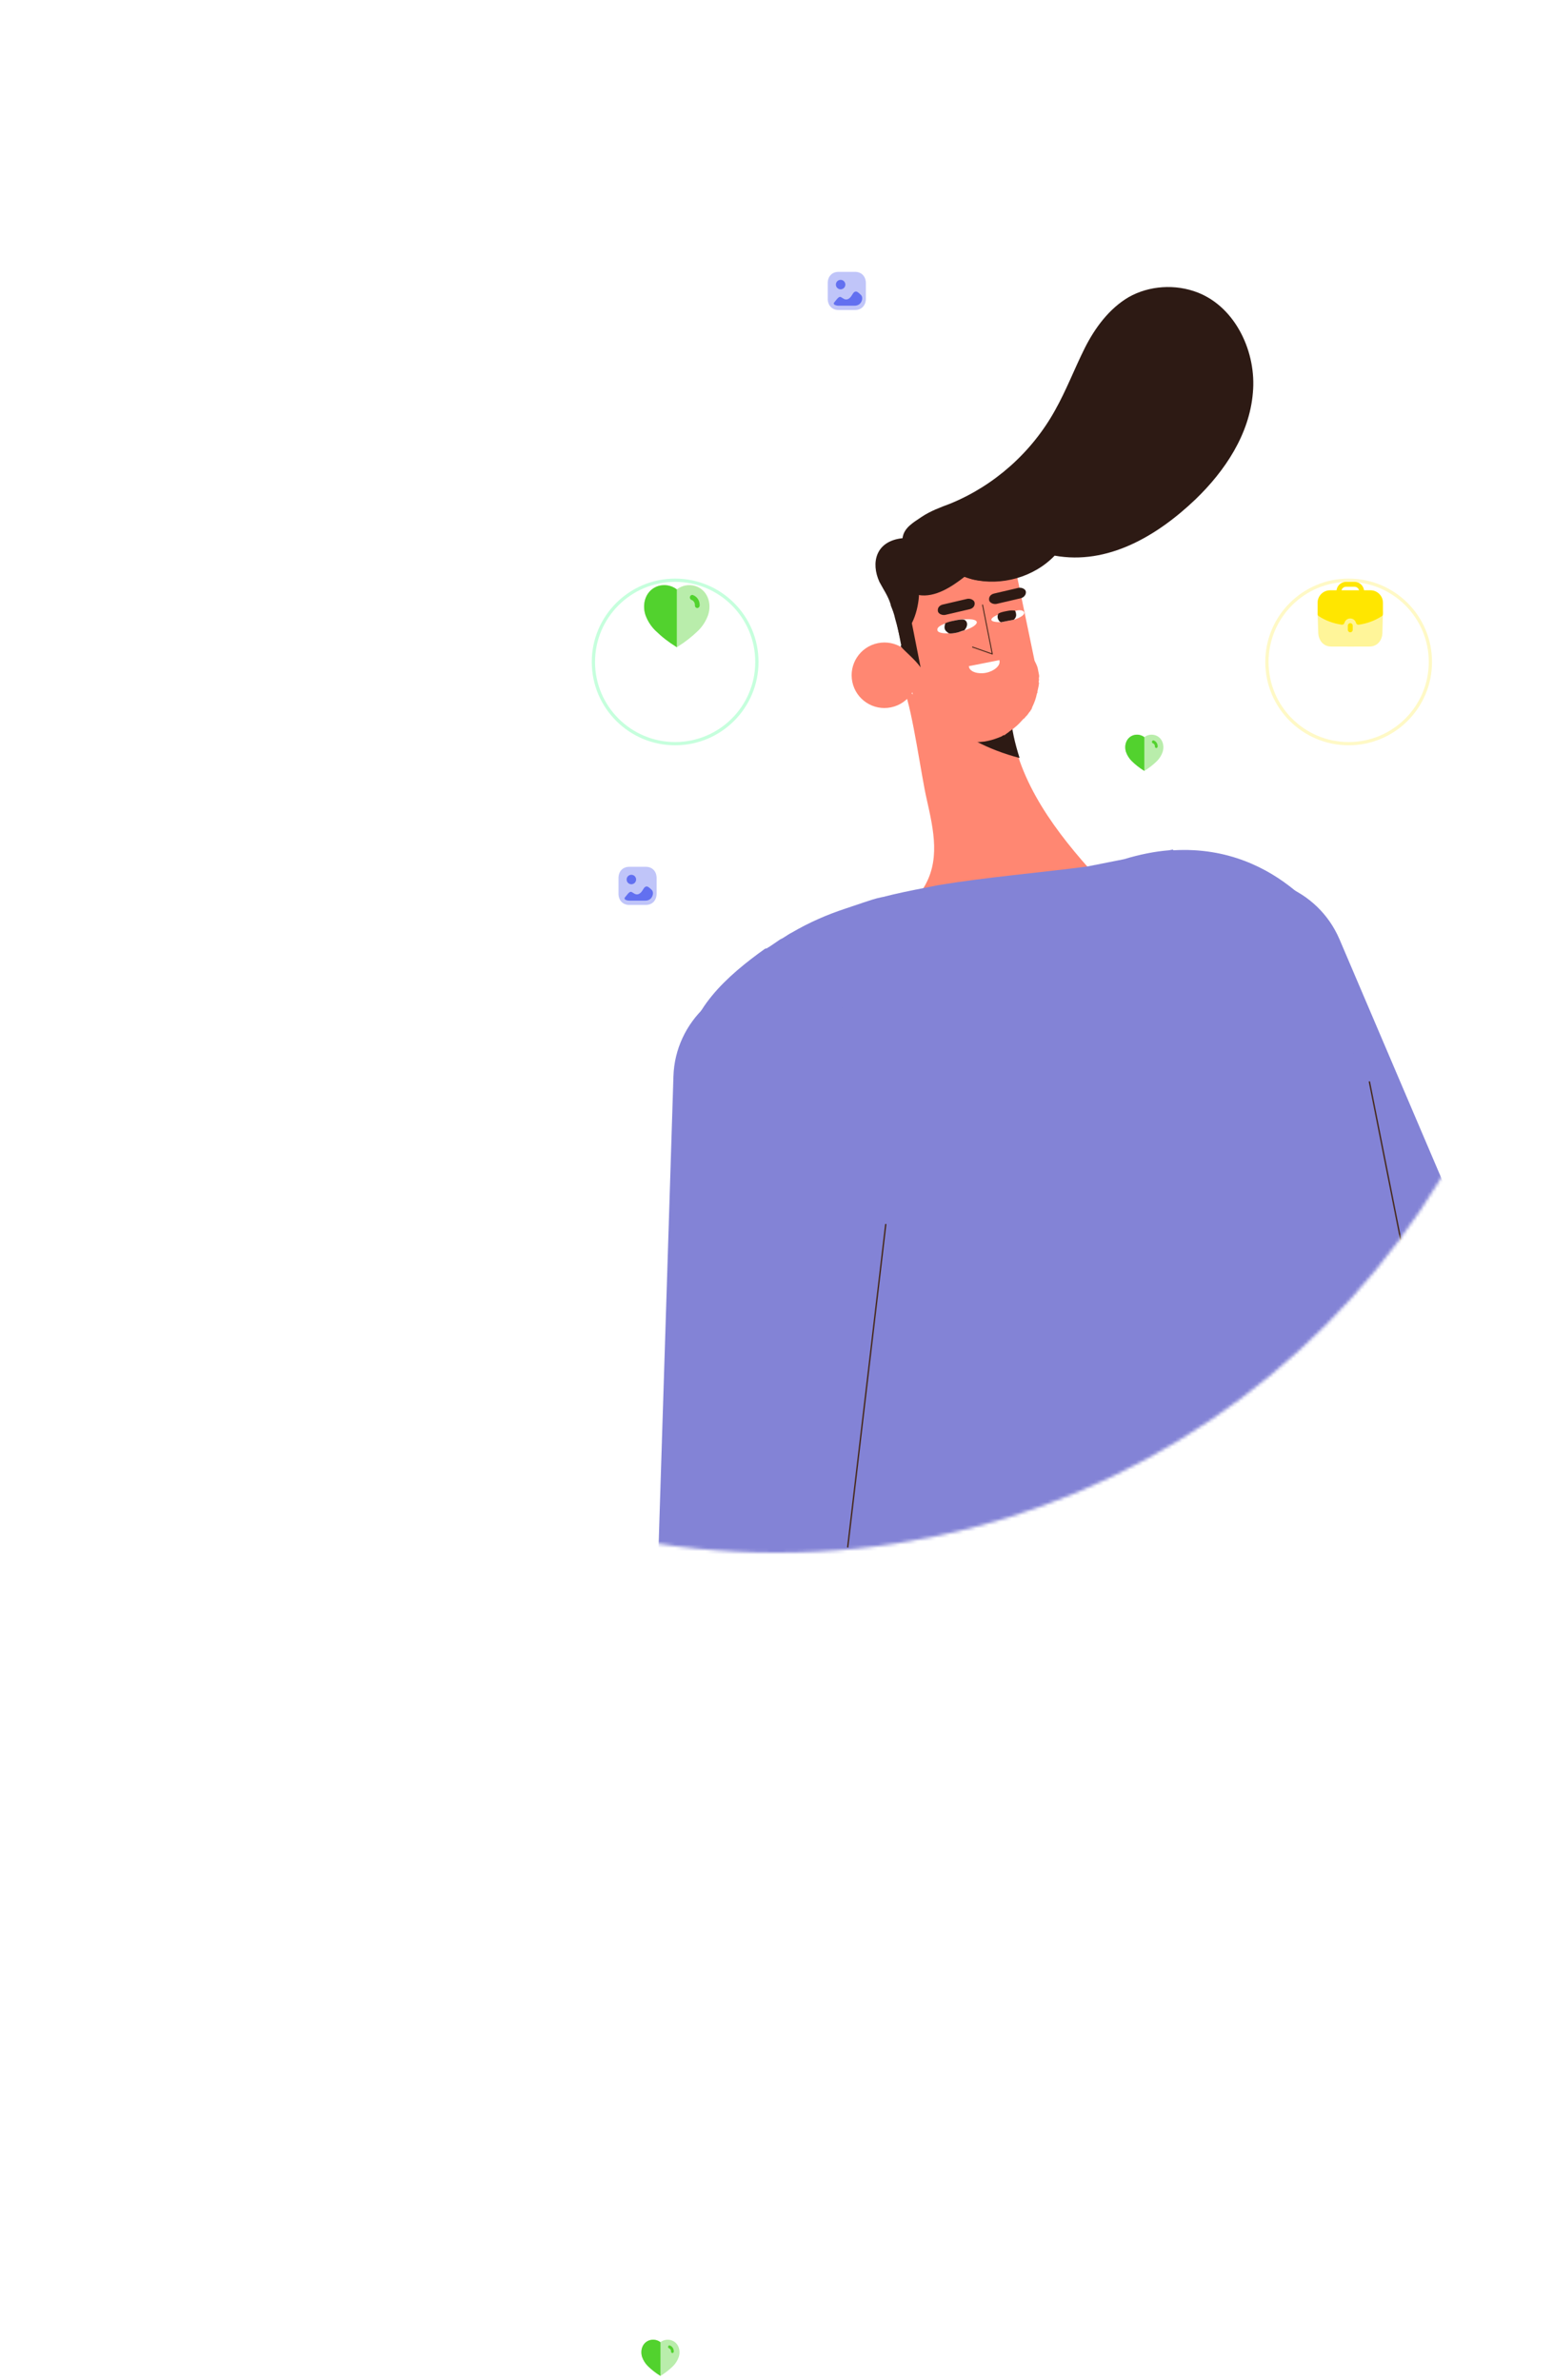 <svg width="475" height="728" viewBox="0 0 475 728" fill="none" xmlns="http://www.w3.org/2000/svg">
<circle cx="237.5" cy="237.5" r="237.5" fill="white"/>
<mask id="mask0_70_389" style="mask-type:alpha" maskUnits="userSpaceOnUse" x="0" y="0" width="475" height="475">
<circle cx="237.5" cy="237.5" r="237.5" fill="white"/>
</mask>
<g mask="url(#mask0_70_389)">
<path d="M541.653 561.336L475.569 441.855L409.694 287.336C403.038 271.795 385.016 264.638 369.721 271.246C354.18 277.902 347.023 295.924 353.631 311.219L421.122 468.739C422.003 470.608 422.933 472.722 424.306 474.494L510.605 583.838L541.653 561.336Z" fill="#8383D6"/>
<path d="M439.813 515.358L401.147 425.95C389.303 398.41 356.891 385.675 329.105 397.568L294.286 412.643C266.5 424.536 253.519 456.996 265.609 484.487L307.995 582.354C319.839 609.894 352.251 622.629 380.037 610.736L414.856 595.661C422.626 592.333 429.072 587.48 434.291 581.592C437.327 559.532 439.086 537.471 439.813 515.358Z" fill="#F7B98F"/>
<path d="M276.603 211.277C279.099 217.424 281.913 238.069 283.425 244.411C285.62 254.194 287.716 263.485 282.247 271.977C287.594 277.048 294.911 280.452 302.38 280.76C309.603 281.116 317.076 278.869 323.128 274.604C324.703 273.526 326.18 271.956 327.706 270.632C329.428 269.013 331.397 267.346 333.12 265.727C320.956 252.044 309.927 236.349 308.878 218.164C304.307 218.304 297.527 217.604 292.956 217.743C290.941 217.887 288.877 217.785 286.911 218.175C284.01 219.005 279.896 211.135 276.603 211.277Z" fill="#FF8772"/>
<path d="M311.851 231.88C310.483 227.553 309.312 222.932 309.172 218.361C304.602 218.501 297.821 217.801 293.251 217.94C291.236 218.084 289.172 217.982 287.206 218.372C287.206 218.372 287.206 218.372 286.96 218.421C293.632 225.017 302.42 229.406 311.851 231.88Z" fill="#2D1A14"/>
<path d="M232.544 396.269C231.616 392.876 230.64 389.238 229.712 385.846C229.612 386.632 229.218 387.221 229.118 388.007C230.097 390.367 231.173 393.219 232.544 396.269Z" fill="#5A525D"/>
<path d="M408.173 286.105C408.173 286.105 392.153 258.115 358.831 260.12L358.782 259.875L357.553 260.118C353.277 260.455 348.607 261.38 343.789 262.846L332.482 265.087C317.294 267.075 302.205 268.277 287.114 270.757C285.639 271.049 284.165 271.342 282.69 271.634C278.511 272.462 274.333 273.29 270.203 274.364C270.203 274.364 269.957 274.413 269.711 274.462C267.745 274.851 266.073 275.438 264.156 276.074C262.238 276.709 260.566 277.296 258.648 277.931C252.895 279.838 247.486 282.187 242.222 285.274C241.288 285.715 240.402 286.401 239.713 286.793C239.27 287.136 238.779 287.234 238.336 287.577C237.204 288.312 235.876 289.342 234.498 290.125C234.498 290.125 234.498 290.125 234.252 290.174C234.252 290.174 234.253 290.174 234.007 290.223C222.592 298.36 210.189 309.248 209.967 323.597C209.612 357.898 228.522 391.446 241.246 422.133C257.981 462.753 271.816 504.204 283.044 546.682C283.142 547.174 283.239 547.665 283.337 548.157L445.165 517.874L408.173 286.105Z" fill="#8383D6"/>
<path d="M317.403 204.469C317.452 204.714 317.501 204.96 317.549 205.206L317.598 205.452L317.647 205.697C317.695 205.943 317.744 206.189 317.744 206.189C317.744 206.189 317.744 206.189 317.793 206.435C317.842 206.681 317.89 206.926 317.742 207.467C317.791 207.713 317.839 207.958 317.691 208.499L317.74 208.744L317.788 208.99C317.837 209.236 317.64 209.531 317.689 209.776C317.54 210.317 317.441 211.103 317.292 211.643C317.341 211.889 317.341 211.889 317.144 212.183C316.896 213.51 316.402 214.885 315.86 216.014C315.663 216.309 315.711 216.554 315.514 216.849C315.563 217.095 315.317 217.143 315.317 217.143C315.12 217.438 315.169 217.684 314.923 217.733C314.529 218.322 314.135 218.911 313.692 219.254C313.495 219.548 313.298 219.843 313.052 219.891C312.215 220.824 311.378 221.756 310.492 222.442C309.852 223.08 308.918 223.521 308.278 224.158C308.032 224.207 307.835 224.502 307.835 224.502C307.589 224.55 307.589 224.55 307.392 224.845L307.146 224.894L306.9 224.942C306.654 224.991 306.457 225.286 306.211 225.334C305.031 225.824 303.605 226.362 302.13 226.654C301.885 226.703 301.393 226.8 301.147 226.849C297.657 227.285 294.021 226.984 290.928 225.553C285.084 223.135 280.228 217.967 278.864 211.084L277.939 206.414L275.26 192.896L274.432 188.717L273.262 182.818C273.214 182.572 273.116 182.081 273.068 181.835C273.019 181.589 273.019 181.589 272.97 181.343C272.921 181.097 272.921 181.097 272.873 180.852C272.824 180.606 272.824 180.606 272.775 180.36L272.727 180.114L272.678 179.868C272.678 179.868 272.678 179.868 272.629 179.623C272.581 179.377 272.581 179.377 272.532 179.131L272.483 178.885L272.434 178.639C272.386 178.394 272.337 178.148 272.534 177.853C272.485 177.608 272.485 177.608 272.437 177.362C272.388 177.116 272.388 177.116 272.339 176.87C272.29 176.624 272.29 176.624 272.242 176.379C272.193 176.133 272.193 176.133 272.144 175.887C272.096 175.641 272.096 175.641 272.293 175.347C272.244 175.101 272.244 175.101 272.441 174.806C272.392 174.561 272.589 174.266 272.541 174.02C272.541 174.02 272.541 174.02 272.492 173.775C272.443 173.529 272.64 173.234 272.592 172.988C272.592 172.988 272.592 172.988 272.543 172.743C272.494 172.497 272.691 172.202 272.643 171.957C274.62 165.178 280.231 159.979 287.311 158.321C295.422 156.713 303.327 160.511 307.689 167.054C308.865 169.121 309.795 171.235 310.577 173.89L316.424 202.108C317.257 203.731 317.354 204.223 317.403 204.469Z" fill="#FF8772"/>
<path d="M268.466 196.758C263.046 197.884 259.565 203.191 260.692 208.611C261.818 214.031 267.125 217.512 272.545 216.385C277.965 215.259 281.446 209.952 280.319 204.532C279.193 199.112 273.886 195.631 268.466 196.758Z" fill="#FF8772"/>
<path d="M312.133 183.033L304.808 184.741C303.825 184.935 302.696 184.393 302.549 183.656C302.355 182.672 302.946 181.789 304.175 181.545L311.5 179.838C312.483 179.643 313.613 180.186 313.759 180.923C313.954 181.906 313.117 182.839 312.133 183.033Z" fill="#2D1A14"/>
<path d="M296.451 186.397L289.126 188.104C288.143 188.299 287.014 187.756 286.867 187.019C286.673 186.036 287.264 185.152 288.493 184.909L295.818 183.201C296.801 183.007 297.93 183.549 298.077 184.287C298.271 185.27 297.68 186.153 296.451 186.397Z" fill="#2D1A14"/>
<path d="M305.663 201.942L305.711 202.188C306.004 203.662 304.035 205.33 301.577 205.817C299.119 206.304 296.663 205.513 296.371 204.039L296.322 203.793L305.663 201.942Z" fill="white"/>
<path d="M297.463 197.947L303.504 200.071L300.532 185.077" stroke="#472A1C" stroke-width="0.291" stroke-miterlimit="10" stroke-linecap="round" stroke-linejoin="round"/>
<path d="M298.754 190.283C298.9 191.02 297.326 192.099 295.162 192.783C294.425 192.929 293.736 193.321 292.999 193.467C292.016 193.662 291.278 193.808 290.492 193.709C288.231 193.901 286.61 193.456 286.71 192.67C286.564 191.933 287.695 191.197 289.613 190.562C290.548 190.121 291.531 189.926 292.514 189.732C293.497 189.537 294.48 189.342 295.266 189.441C297.036 189.346 298.608 189.546 298.754 190.283Z" fill="white"/>
<path d="M295.756 190.622C295.902 191.359 295.557 192.194 294.917 192.832C294.179 192.978 293.49 193.37 292.753 193.516C291.77 193.711 291.032 193.857 290.246 193.757C289.657 193.363 289.068 192.969 288.922 192.231C288.825 191.74 288.973 191.2 289.122 190.659C290.056 190.219 291.039 190.024 292.022 189.829C293.006 189.634 293.989 189.439 294.775 189.539C295.315 189.687 295.658 190.13 295.756 190.622Z" fill="#2D1A14"/>
<path d="M313.256 187.409C313.402 188.146 312.025 188.93 310.353 189.517C309.861 189.614 309.124 189.761 308.632 189.858C307.895 190.004 307.157 190.15 306.42 190.296C304.651 190.392 303.325 190.144 303.227 189.652C303.13 189.16 304.015 188.474 305.687 187.887C306.376 187.495 307.113 187.349 308.096 187.154C308.834 187.008 309.571 186.862 310.357 186.962C311.783 186.424 313.11 186.672 313.256 187.409Z" fill="white"/>
<path d="M310.749 187.65C310.895 188.388 310.747 188.928 310.107 189.566C309.615 189.663 308.878 189.809 308.387 189.907C307.649 190.053 306.912 190.199 306.174 190.345C305.634 190.197 305.242 189.508 305.145 189.016C305.047 188.525 305.196 187.985 305.393 187.69C306.081 187.298 306.819 187.152 307.802 186.957C308.539 186.811 309.277 186.665 310.063 186.765C310.554 186.667 310.652 187.159 310.749 187.65Z" fill="#2D1A14"/>
<path d="M306.073 164.054C302.933 161.1 298.956 159.078 294.731 158.383C290.998 157.59 286.967 157.878 283.427 159.346C279.886 160.814 276.589 163.511 275.256 167.096C275.404 166.556 275.109 166.359 274.815 166.162C273.681 168.174 272.793 170.139 271.905 172.103C271.954 172.348 271.708 172.397 271.757 172.643C271.803 174.166 271.604 175.739 271.65 177.262L275.645 197.417L275.448 197.712C277.41 199.878 279.814 201.7 281.579 204.16L278.9 190.641C280.182 188.088 280.875 185.141 281.077 182.291C281.077 182.291 281.077 182.291 281.028 182.045C286.039 182.84 291.008 179.557 294.994 176.468C299.954 178.294 307.423 178.602 311.312 175.022C311.073 171.237 309.213 167.008 306.073 164.054Z" fill="#2D1A14"/>
<path d="M279.604 181.306C276.409 181.939 273.17 179.771 272.536 176.576L271.757 172.643C271.124 169.448 273.291 166.208 276.487 165.575C279.682 164.942 282.922 167.109 283.555 170.305L284.334 174.238C284.968 177.433 282.8 180.672 279.604 181.306Z" fill="#2D1A14"/>
<path d="M278.353 165.971C276.292 164.592 273.588 165.127 271.865 166.746C270.143 168.365 269.647 171.018 269.593 173.327C269.786 175.588 270.519 177.997 271.203 180.161C272.62 184.733 274.234 189.012 275.651 193.584C274.538 184.098 275.831 175.156 278.353 165.971Z" fill="#2D1A14"/>
<path d="M366.402 89.513C359.478 86.798 351.418 87.374 345.219 90.901C339.267 94.38 334.834 100.367 331.727 106.603C328.62 112.838 326.102 119.468 322.701 125.507C315.553 138.418 304.036 148.62 290.561 154.1C287.709 155.176 284.611 156.301 281.905 158.115C279.199 159.928 276.445 161.496 276.046 164.64C267.789 165.51 266.303 172.191 268.995 178.044C270.22 180.356 271.641 182.373 272.374 184.782C272.423 185.028 272.423 185.028 272.472 185.274C272.961 186.454 273.499 187.88 273.743 189.109C274.524 191.764 275.06 194.468 275.842 197.123C276.579 196.977 277.757 197.765 278.495 197.619C278.256 193.835 278.508 189.953 278.515 186.12C278.765 183.516 278.818 181.206 279.609 178.75C279.56 178.505 279.757 178.21 280.003 178.161C280.2 177.867 280.692 177.769 280.937 177.721C284.919 177.187 289.343 176.31 291.168 172.628C291.609 173.562 292.049 174.497 292.933 175.088C294.159 176.122 295.829 176.813 297.45 177.258C306.292 179.338 316.223 176.603 322.574 169.98C338.737 172.908 353.839 164.039 365.653 152.757C374.661 144.075 382.15 132.884 383.204 120.158C384.356 107.923 378.041 94.103 366.402 89.513Z" fill="#2D1A14"/>
<path d="M418.857 330.99L435.273 413.823" stroke="#472A1C" stroke-width="0.427" stroke-miterlimit="10" stroke-linecap="round" stroke-linejoin="round"/>
<path d="M275.372 634.289L261.603 499.075L266.909 331.216C267.43 314.508 254.137 300.283 237.43 299.762C220.723 299.242 206.497 312.534 205.977 329.242L200.567 500.443C200.465 502.507 200.657 504.768 201.096 506.98L234.619 642.621L275.421 634.535L275.372 634.289Z" fill="#8383D6"/>
<path d="M270.912 374.615L259.29 473.223" stroke="#472A1C" stroke-width="0.427" stroke-miterlimit="10" stroke-linecap="round" stroke-linejoin="round"/>
<path opacity="0.4" d="M261.527 94.833H256.472C254.495 94.833 253.167 93.447 253.167 91.382V86.618C253.167 84.554 254.495 83.167 256.472 83.167H261.528C263.505 83.167 264.833 84.554 264.833 86.618V91.382C264.833 93.447 263.505 94.833 261.527 94.833" fill="#6270F0"/>
<path fill-rule="evenodd" clip-rule="evenodd" d="M258.56 87.06C258.56 87.86 257.909 88.51 257.11 88.51C256.31 88.51 255.66 87.86 255.66 87.06C255.66 86.261 256.31 85.61 257.11 85.61C257.909 85.61 258.56 86.261 258.56 87.06ZM263.317 90.218C263.453 90.35 263.55 90.5 263.614 90.66C263.809 91.146 263.708 91.729 263.5 92.21C263.254 92.782 262.783 93.214 262.189 93.403C261.925 93.488 261.649 93.524 261.373 93.524H256.484C255.997 93.524 255.567 93.411 255.214 93.199C254.993 93.066 254.954 92.759 255.118 92.56C255.392 92.227 255.662 91.894 255.935 91.557C256.456 90.913 256.806 90.726 257.196 90.89C257.354 90.958 257.513 91.06 257.676 91.167C258.111 91.456 258.716 91.851 259.513 91.422C260.058 91.124 260.374 90.614 260.649 90.171L260.655 90.162C260.673 90.132 260.691 90.102 260.71 90.073C260.803 89.922 260.895 89.773 261 89.636C261.129 89.466 261.61 88.935 262.231 89.313C262.627 89.551 262.96 89.873 263.317 90.218Z" fill="#6270F0"/>
</g>
<g filter="url(#filter0_d_70_389)">
<circle cx="206.5" cy="188.5" r="25.5" fill="white"/>
<circle cx="206.5" cy="188.5" r="25" stroke="#C6FFDD"/>
</g>
<path opacity="0.4" d="M206.776 197.837C204.493 196.427 202.371 194.765 200.448 192.88C199.091 191.534 198.054 189.89 197.417 188.075C196.28 184.535 197.604 180.489 201.301 179.288C203.253 178.676 205.375 179.052 207.007 180.3V180.3C208.64 179.053 210.761 178.677 212.713 179.288C216.41 180.489 217.744 184.535 216.606 188.075C215.974 189.889 214.944 191.532 213.593 192.88C211.668 194.762 209.546 196.425 207.265 197.837L207.016 198L206.776 197.837Z" fill="#52D22E"/>
<path d="M207.011 198L206.776 197.837C204.49 196.427 202.365 194.765 200.439 192.88C199.075 191.536 198.032 189.892 197.391 188.075C196.262 184.535 197.586 180.489 201.283 179.288C203.235 178.676 205.385 179.052 207.011 180.311V198Z" fill="#52D22E"/>
<path d="M213.23 185.999V185.999C213.03 185.986 212.842 185.886 212.713 185.722C212.584 185.557 212.523 185.343 212.546 185.13V185.13C212.568 184.428 212.168 183.789 211.552 183.54C211.161 183.433 210.924 183.01 211.022 182.592C211.115 182.182 211.499 181.926 211.886 182.019C211.935 182.027 211.982 182.045 212.024 182.071C213.26 182.547 214.06 183.826 213.996 185.226C213.994 185.438 213.912 185.64 213.767 185.786C213.623 185.932 213.429 186.009 213.23 185.999Z" fill="#52D22E"/>
<g filter="url(#filter1_d_70_389)">
<circle cx="412.5" cy="188.5" r="25.5" fill="white"/>
<circle cx="412.5" cy="188.5" r="25" stroke="#FFF9C6"/>
</g>
<path opacity="0.4" d="M403 187.078C403.05 189.416 403.19 193.415 403.21 193.856C403.281 194.799 403.642 195.752 404.204 196.424C404.986 197.367 405.949 197.788 407.292 197.788C409.148 197.798 411.194 197.798 413.181 197.798C415.176 197.798 417.112 197.798 418.747 197.788C420.071 197.788 421.064 197.356 421.836 196.424C422.398 195.752 422.759 194.789 422.81 193.856C422.83 193.485 422.93 189.144 422.99 187.078H403Z" fill="#FFE600"/>
<path d="M412.245 191.384V192.678C412.245 193.092 412.581 193.428 412.995 193.428C413.409 193.428 413.745 193.092 413.745 192.678V191.384C413.745 190.97 413.409 190.634 412.995 190.634C412.581 190.634 412.245 190.97 412.245 191.384" fill="#FFE600"/>
<path fill-rule="evenodd" clip-rule="evenodd" d="M411.211 190.556C411.111 190.919 410.762 191.151 410.384 191.101C407.833 190.745 405.395 189.84 403.337 188.481C403.126 188.343 403 188.107 403 187.855V184.389C403 182.289 404.712 180.581 406.817 180.581H408.784C408.972 179.129 410.202 178 411.704 178H414.286C415.787 178 417.018 179.129 417.206 180.581H419.183C421.282 180.581 422.99 182.289 422.99 184.389V187.855C422.99 188.107 422.863 188.342 422.654 188.481C420.592 189.846 418.144 190.755 415.576 191.11C415.541 191.115 415.507 191.117 415.473 191.117C415.134 191.117 414.831 190.888 414.746 190.552C414.544 189.756 413.821 189.199 412.99 189.199C412.148 189.199 411.433 189.744 411.211 190.556ZM414.286 179.5H411.704C411.031 179.5 410.469 179.96 410.301 180.581H415.688C415.52 179.96 414.958 179.5 414.286 179.5Z" fill="#FFE600"/>
<path opacity="0.4" d="M197.527 276.833H192.472C190.495 276.833 189.167 275.447 189.167 273.382V268.618C189.167 266.554 190.495 265.167 192.472 265.167H197.528C199.505 265.167 200.833 266.554 200.833 268.618V273.382C200.833 275.447 199.505 276.833 197.527 276.833" fill="#6270F0"/>
<path fill-rule="evenodd" clip-rule="evenodd" d="M194.56 269.06C194.56 269.86 193.909 270.51 193.11 270.51C192.31 270.51 191.66 269.86 191.66 269.06C191.66 268.261 192.31 267.61 193.11 267.61C193.909 267.61 194.56 268.261 194.56 269.06ZM199.317 272.218C199.453 272.35 199.55 272.5 199.614 272.66C199.809 273.146 199.708 273.729 199.5 274.21C199.254 274.782 198.783 275.214 198.189 275.403C197.925 275.488 197.649 275.524 197.373 275.524H192.484C191.997 275.524 191.567 275.411 191.214 275.199C190.993 275.066 190.954 274.759 191.118 274.56C191.392 274.227 191.662 273.894 191.935 273.557C192.456 272.913 192.806 272.726 193.196 272.89C193.354 272.958 193.513 273.06 193.676 273.167C194.111 273.456 194.716 273.851 195.513 273.422C196.058 273.124 196.374 272.614 196.649 272.171L196.655 272.162C196.673 272.132 196.691 272.102 196.71 272.073C196.803 271.922 196.895 271.773 197 271.636C197.129 271.466 197.61 270.935 198.231 271.313C198.627 271.551 198.96 271.873 199.317 272.218Z" fill="#6270F0"/>
<path opacity="0.4" d="M349.869 235.739C348.537 234.916 347.299 233.946 346.178 232.846C345.386 232.061 344.781 231.103 344.41 230.044C343.746 227.979 344.519 225.619 346.676 224.918C347.814 224.561 349.052 224.78 350.004 225.508V225.508C350.956 224.781 352.194 224.562 353.333 224.918C355.489 225.619 356.267 227.979 355.603 230.044C355.235 231.102 354.634 232.06 353.846 232.846C352.723 233.945 351.485 234.915 350.154 235.739L350.009 235.833L349.869 235.739Z" fill="#52D22E"/>
<path d="M350.006 235.833L349.869 235.739C348.536 234.916 347.296 233.946 346.173 232.846C345.377 232.062 344.769 231.104 344.394 230.044C343.736 227.979 344.508 225.619 346.665 224.918C347.804 224.561 349.058 224.78 350.006 225.515V235.833Z" fill="#52D22E"/>
<path d="M353.634 228.833V228.833C353.517 228.825 353.408 228.767 353.333 228.671C353.257 228.575 353.222 228.45 353.235 228.326V228.326C353.248 227.916 353.015 227.543 352.655 227.398C352.427 227.336 352.289 227.089 352.346 226.846C352.4 226.606 352.625 226.457 352.85 226.511C352.878 226.516 352.906 226.526 352.931 226.541C353.652 226.819 354.118 227.565 354.081 228.382C354.08 228.505 354.032 228.623 353.948 228.708C353.863 228.793 353.75 228.838 353.634 228.833Z" fill="#52D22E"/>
<path opacity="0.4" d="M201.869 726.739C200.537 725.916 199.299 724.946 198.178 723.846C197.386 723.061 196.781 722.103 196.41 721.044C195.746 718.979 196.519 716.619 198.676 715.918C199.814 715.561 201.052 715.78 202.004 716.508V716.508C202.956 715.781 204.194 715.562 205.333 715.918C207.489 716.619 208.267 718.979 207.603 721.044C207.235 722.102 206.634 723.06 205.846 723.846C204.723 724.945 203.485 725.915 202.154 726.739L202.009 726.833L201.869 726.739Z" fill="#52D22E"/>
<path d="M202.006 726.833L201.869 726.739C200.536 725.916 199.296 724.946 198.173 723.846C197.377 723.062 196.769 722.104 196.394 721.044C195.736 718.979 196.508 716.619 198.665 715.918C199.804 715.561 201.058 715.78 202.006 716.515V726.833Z" fill="#52D22E"/>
<path d="M205.634 719.833V719.833C205.517 719.825 205.408 719.767 205.333 719.671C205.257 719.575 205.222 719.45 205.235 719.326V719.326C205.248 718.916 205.015 718.543 204.655 718.398C204.427 718.336 204.289 718.089 204.346 717.846C204.4 717.606 204.625 717.457 204.85 717.511C204.878 717.516 204.906 717.526 204.931 717.541C205.652 717.819 206.118 718.565 206.081 719.382C206.08 719.505 206.032 719.623 205.948 719.708C205.863 719.793 205.75 719.838 205.634 719.833Z" fill="#52D22E"/>
<defs>
<filter id="filter0_d_70_389" x="161" y="157" width="91" height="91" filterUnits="userSpaceOnUse" color-interpolation-filters="sRGB">
<feFlood flood-opacity="0" result="BackgroundImageFix"/>
<feColorMatrix in="SourceAlpha" type="matrix" values="0 0 0 0 0 0 0 0 0 0 0 0 0 0 0 0 0 0 127 0" result="hardAlpha"/>
<feOffset dy="14"/>
<feGaussianBlur stdDeviation="10"/>
<feColorMatrix type="matrix" values="0 0 0 0 0.651 0 0 0 0 0.942 0 0 0 0 0.549 0 0 0 0.4 0"/>
<feBlend mode="normal" in2="BackgroundImageFix" result="effect1_dropShadow_70_389"/>
<feBlend mode="normal" in="SourceGraphic" in2="effect1_dropShadow_70_389" result="shape"/>
</filter>
<filter id="filter1_d_70_389" x="367" y="157" width="91" height="91" filterUnits="userSpaceOnUse" color-interpolation-filters="sRGB">
<feFlood flood-opacity="0" result="BackgroundImageFix"/>
<feColorMatrix in="SourceAlpha" type="matrix" values="0 0 0 0 0 0 0 0 0 0 0 0 0 0 0 0 0 0 127 0" result="hardAlpha"/>
<feOffset dy="14"/>
<feGaussianBlur stdDeviation="10"/>
<feColorMatrix type="matrix" values="0 0 0 0 0.988 0 0 0 0 0.959 0 0 0 0 0.704 0 0 0 0.4 0"/>
<feBlend mode="normal" in2="BackgroundImageFix" result="effect1_dropShadow_70_389"/>
<feBlend mode="normal" in="SourceGraphic" in2="effect1_dropShadow_70_389" result="shape"/>
</filter>
</defs>
</svg>
